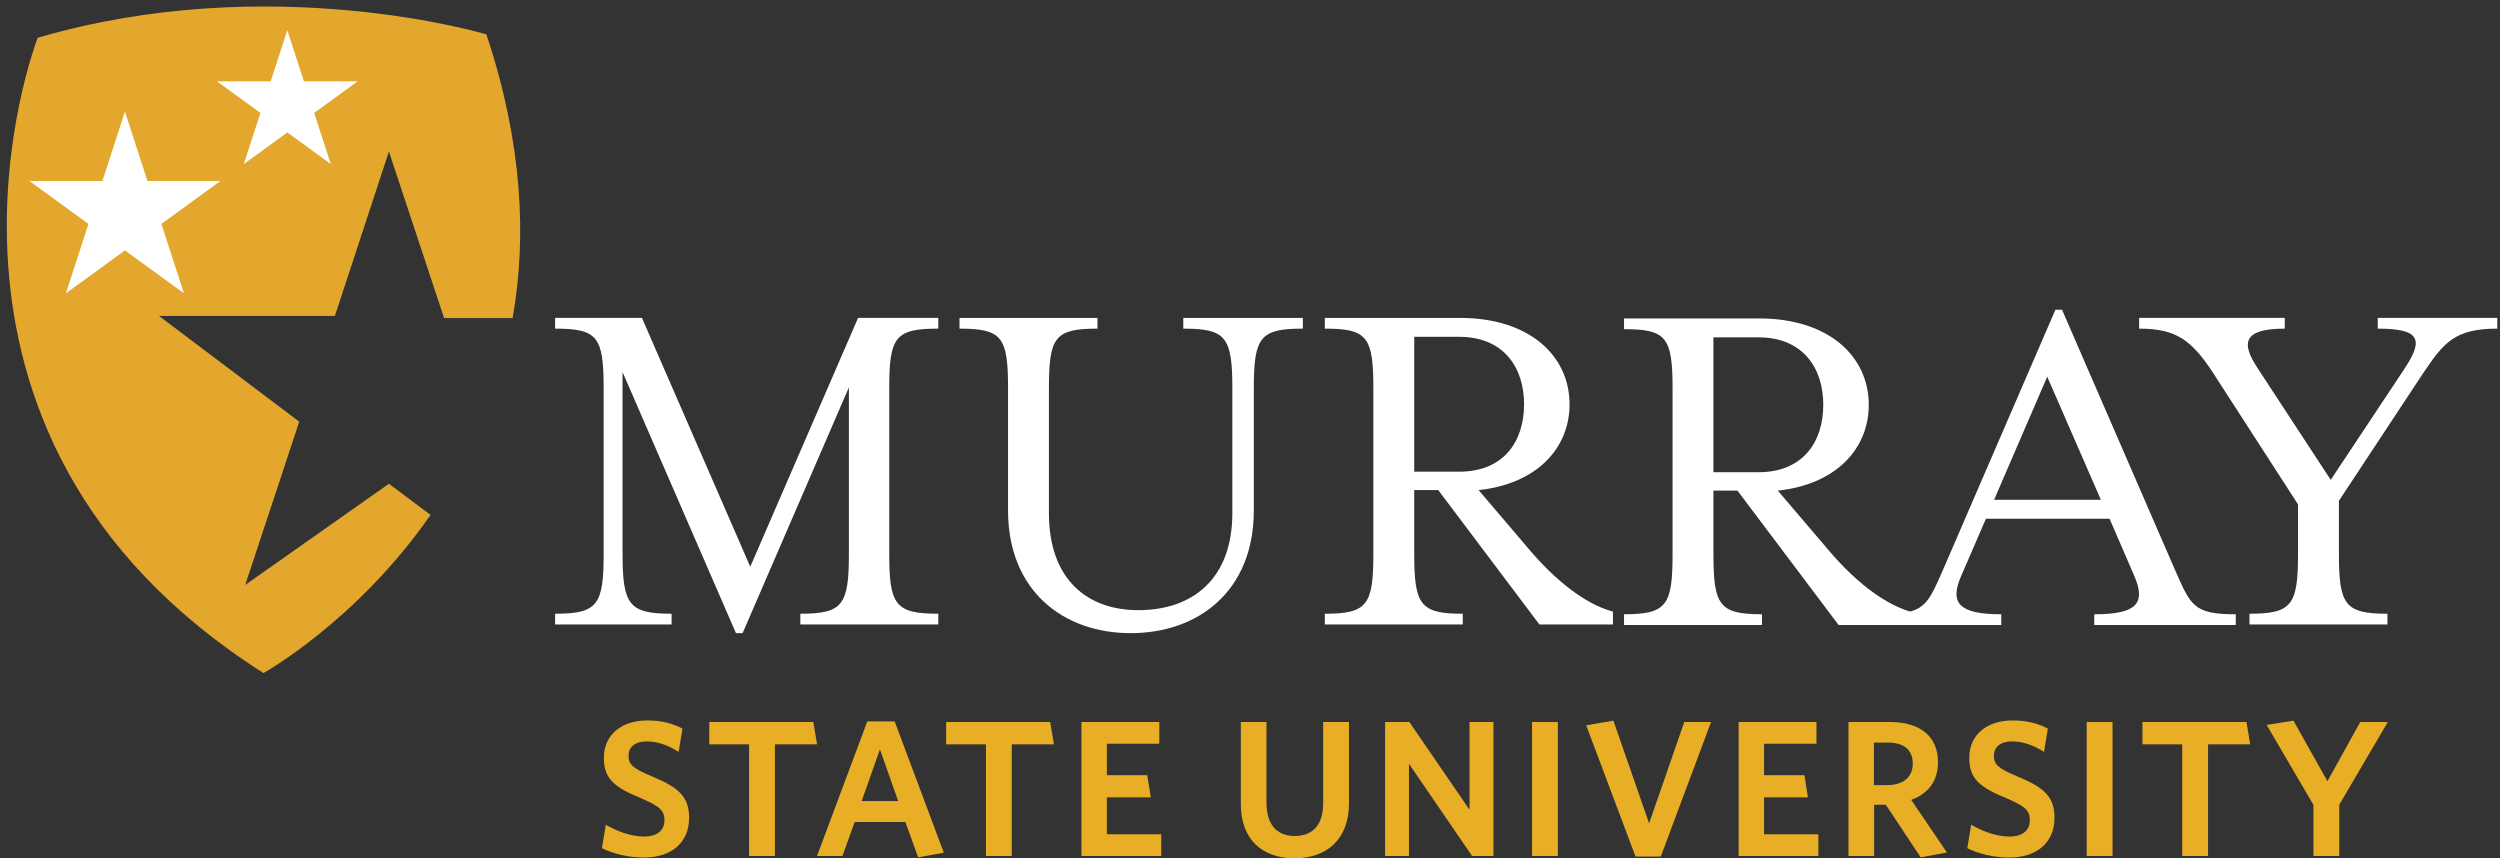 <?xml version="1.0" encoding="utf-8"?>
<!-- Generated by IcoMoon.io -->
<!DOCTYPE svg PUBLIC "-//W3C//DTD SVG 1.1//EN" "http://www.w3.org/Graphics/SVG/1.1/DTD/svg11.dtd">
<svg version="1.1" xmlns="http://www.w3.org/2000/svg" xmlns:xlink="http://www.w3.org/1999/xlink" width="367" height="126" viewBox="0 0 367 126">
<rect x="0" y="0" width="367" height="126" fill="#333333" stroke="none"/>
<path d="M63.204 75.591c-10.87 15.644-24.527 23.211-24.527 23.211-55.753-35.393-33.142-93.255-33.142-93.255 34.196-10.031 65.866-0.501 65.866-0.501 5.329 15.988 5.936 29.848 3.85 41.646h-10.058l-8.1-24.445-7.931 24.131h-25.819l20.587 15.526-7.931 23.964 21.094-14.851 6.111 4.574z" fill="rgb(226, 167, 44)"></path>
<path d="M9.673 43.059l3.311-10.189-8.664-6.3h10.711l3.307-10.182 3.311 10.182h10.708l-8.663 6.3 3.308 10.189-8.664-6.299-8.665 6.299z" fill="rgb(255, 255, 255)"></path>
<path d="M35.79 24.085l2.44-7.506-6.387-4.64h7.896l2.438-7.503 2.437 7.503h7.887l-6.381 4.64 2.44 7.506-6.383-4.64-6.387 4.64z" fill="rgb(255, 255, 255)"></path>
<path d="M267.657 59.422c0-5.401-3-9.901-9.523-9.901h-6.602v19.802h6.602c6.523 0 9.523-4.425 9.523-9.901v0zM268.335 80.649c4.424 5.25 9.447 9 13.951 9.524v1.576h-12.379l-14.849-19.726h-3.526v9.376c0 7.5 0.901 8.774 7.125 8.774v1.576h-20.25v-1.576c6.227 0 7.125-1.274 7.125-8.774v-24.378c0-7.5-0.898-8.699-7.125-8.699v-1.575h19.799c10.428 0 16.129 5.7 16.129 12.675 0 6.526-4.875 11.7-13.352 12.601l7.352 8.626z" fill="rgb(255, 255, 255)"></path>
<path d="M91.39 81.321c0 7.5 0.974 8.774 7.2 8.774v1.576h-17.101v-1.576c6.226 0 7.125-1.274 7.125-8.774v-24.379c0-7.5-0.899-8.699-7.125-8.699v-1.575h12.75l15.901 36.528 15.826-36.528h11.776v1.575c-6.3 0-7.2 1.199-7.2 8.699v24.379c0 7.5 0.9 8.774 7.2 8.774v1.576h-20.251v-1.576c6.225 0 7.126-1.274 7.126-8.774v-24.452l-15.602 36.077h-0.974l-16.651-38.328v26.703z" fill="rgb(255, 255, 255)"></path>
<path d="M173.708 48.244v-1.576h17.551v1.576c-6.226 0-7.199 1.2-7.199 8.701v18c0 11.777-8.102 18.001-18.077 18.001-9.901 0-18.002-6.224-18.002-18.001v-18c0-7.501-0.899-8.701-7.125-8.701v-1.576h20.252v1.576c-6.226 0-7.127 1.2-7.127 8.701v18.375c0 9.751 5.625 14.251 13.127 14.251 7.875 0 13.8-4.5 13.8-14.251v-18.375c0-7.501-0.975-8.701-7.2-8.701z" fill="rgb(255, 255, 255)"></path>
<path d="M223.734 59.345c0-5.4-3-9.901-9.526-9.901h-6.6v19.801h6.6c6.526 0 9.526-4.425 9.526-9.9v0zM236.78 91.671h-10.796l-14.85-19.726h-3.526v9.376c0 7.5 0.901 8.776 7.126 8.776v1.574h-20.251v-1.574c6.225 0 7.125-1.276 7.125-8.776v-24.376c0-7.501-0.9-8.701-7.125-8.701v-1.576h19.8c10.427 0 16.126 5.701 16.126 12.677 0 6.524-4.875 11.701-13.349 12.6l7.349 8.626c3.914 4.643 8.295 8.112 12.369 9.217l0.002 1.883z" fill="rgb(255, 255, 255)"></path>
<path d="M343.352 81.321c0 7.5 0.899 8.776 7.125 8.776v1.574h-20.252v-1.574c6.226 0 7.125-1.276 7.125-8.776v-7.275l-12.45-19.277c-3.225-4.95-5.55-6.525-10.877-6.525v-1.576h21.377v1.576c-6.3 0-6.3 2.25-4.050 5.701l10.8 16.5 10.952-16.5c2.625-4.051 2.25-5.701-4.051-5.701v-1.576h17.553v1.576c-6.301 0-7.877 2.101-10.877 6.525l-12.375 18.752v7.8z" fill="rgb(255, 255, 255)"></path>
<path d="M300.533 55.298l-7.8 18.074h15.676l-7.876-18.074zM287.933 84.474c-1.801 4.050-0.375 5.701 5.85 5.701v1.576h-17.55v-1.576c6.299 0 6.674-1.276 9-6.526l16.5-38.177h0.975l16.576 38.177c2.325 5.25 2.7 6.526 8.926 6.526v1.576h-20.775v-1.576c6.224 0 7.648-1.576 5.849-5.701l-3.599-8.325h-18.153l-3.599 8.325z" fill="rgb(255, 255, 255)"></path>
<path d="M94.547 125.887c-2.395 0-4.447-0.542-6.186-1.369l0.571-3.449c1.653 0.969 3.705 1.739 5.672 1.739 1.739 0 2.936-0.827 2.936-2.394 0-1.454-0.685-2.053-3.535-3.278-3.82-1.568-5.359-2.823-5.359-5.872 0-3.478 2.68-5.501 6.357-5.501 2.223 0 3.762 0.456 5.187 1.197l-0.569 3.421c-1.426-0.942-3.107-1.54-4.646-1.54-1.882 0-2.708 0.912-2.708 2.109 0 1.255 0.627 1.853 3.363 2.993 4.047 1.654 5.53 3.050 5.53 6.1 0 3.848-2.822 5.844-6.613 5.844z" fill="rgb(231, 174, 38)"></path>
<path d="M113.758 109.268v16.39h-3.791v-16.39h-5.843v-3.277h15.278l0.541 3.277h-6.185z" fill="rgb(231, 174, 38)"></path>
<path d="M129.173 110.010l-2.679 7.582h5.359l-2.68-7.582zM134.788 125.857l-1.881-5.187h-7.439l-1.796 4.988h-3.734l7.382-19.753h4.019l7.212 19.269-3.763 0.683z" fill="rgb(231, 174, 38)"></path>
<path d="M148.527 109.268v16.39h-3.791v-16.39h-5.843v-3.277h15.277l0.542 3.277h-6.185z" fill="rgb(231, 174, 38)"></path>
<path d="M158.757 125.658v-19.667h11.43v3.193h-7.696v4.617h5.929l0.513 3.249h-6.442v5.416h7.981v3.192h-11.715z" fill="rgb(231, 174, 38)"></path>
<path d="M190.021 126c-4.759 0-7.866-2.821-7.866-7.952v-12.057h3.762v11.858c0 2.992 1.368 4.874 4.133 4.874 2.793 0 4.19-1.768 4.19-4.789v-11.943h3.791v11.971c0 5.217-3.249 8.038-8.010 8.038z" fill="rgb(231, 174, 38)"></path>
<path d="M216.1 125.658l-9.264-13.539v13.539h-3.506v-19.667h3.563l8.836 12.883v-12.883h3.505v19.667h-3.134z" fill="rgb(231, 174, 38)"></path>
<path d="M224.904 105.991h3.791v19.667h-3.791v-19.667z" fill="rgb(231, 174, 38)"></path>
<path d="M243.8 125.744h-3.705l-7.241-19.268 3.991-0.685 5.245 15.078 5.159-14.878h3.933l-7.382 19.753z" fill="rgb(231, 174, 38)"></path>
<path d="M255.228 125.658v-19.667h11.429v3.193h-7.696v4.617h5.929l0.513 3.249h-6.442v5.416h7.981v3.192h-11.714z" fill="rgb(231, 174, 38)"></path>
<path d="M277.173 109.012h-2.081v6.243h1.91c2.337 0 3.791-1.112 3.791-3.164 0-1.967-1.254-3.079-3.62-3.079v0zM285.81 125.145l-3.849 0.712-5.13-7.724h-1.711v7.525h-3.762v-19.667h6.1c4.39 0 7.040 2.080 7.040 5.9 0 2.85-1.511 4.646-3.934 5.53l5.246 7.724z" fill="rgb(231, 174, 38)"></path>
<path d="M294.985 125.887c-2.394 0-4.446-0.542-6.185-1.369l0.57-3.449c1.653 0.969 3.705 1.739 5.672 1.739 1.739 0 2.937-0.827 2.937-2.394 0-1.454-0.685-2.053-3.536-3.278-3.819-1.568-5.358-2.823-5.358-5.872 0-3.478 2.68-5.501 6.356-5.501 2.224 0 3.763 0.456 5.188 1.197l-0.57 3.421c-1.425-0.942-3.107-1.54-4.646-1.54-1.882 0-2.708 0.912-2.708 2.109 0 1.255 0.627 1.853 3.363 2.993 4.048 1.654 5.53 3.050 5.53 6.1 0 3.848-2.822 5.844-6.613 5.844z" fill="rgb(231, 174, 38)"></path>
<path d="M306.328 105.991h3.791v19.667h-3.791v-19.667z" fill="rgb(231, 174, 38)"></path>
<path d="M324.142 109.268v16.39h-3.791v-16.39h-5.844v-3.277h15.278l0.541 3.277h-6.184z" fill="rgb(231, 174, 38)"></path>
<path d="M343.406 118.133v7.525h-3.791v-7.496l-6.869-11.744 3.934-0.627 4.988 8.893 4.816-8.693h4.048l-7.126 12.142z" fill="rgb(231, 174, 38)"></path>
</svg>
